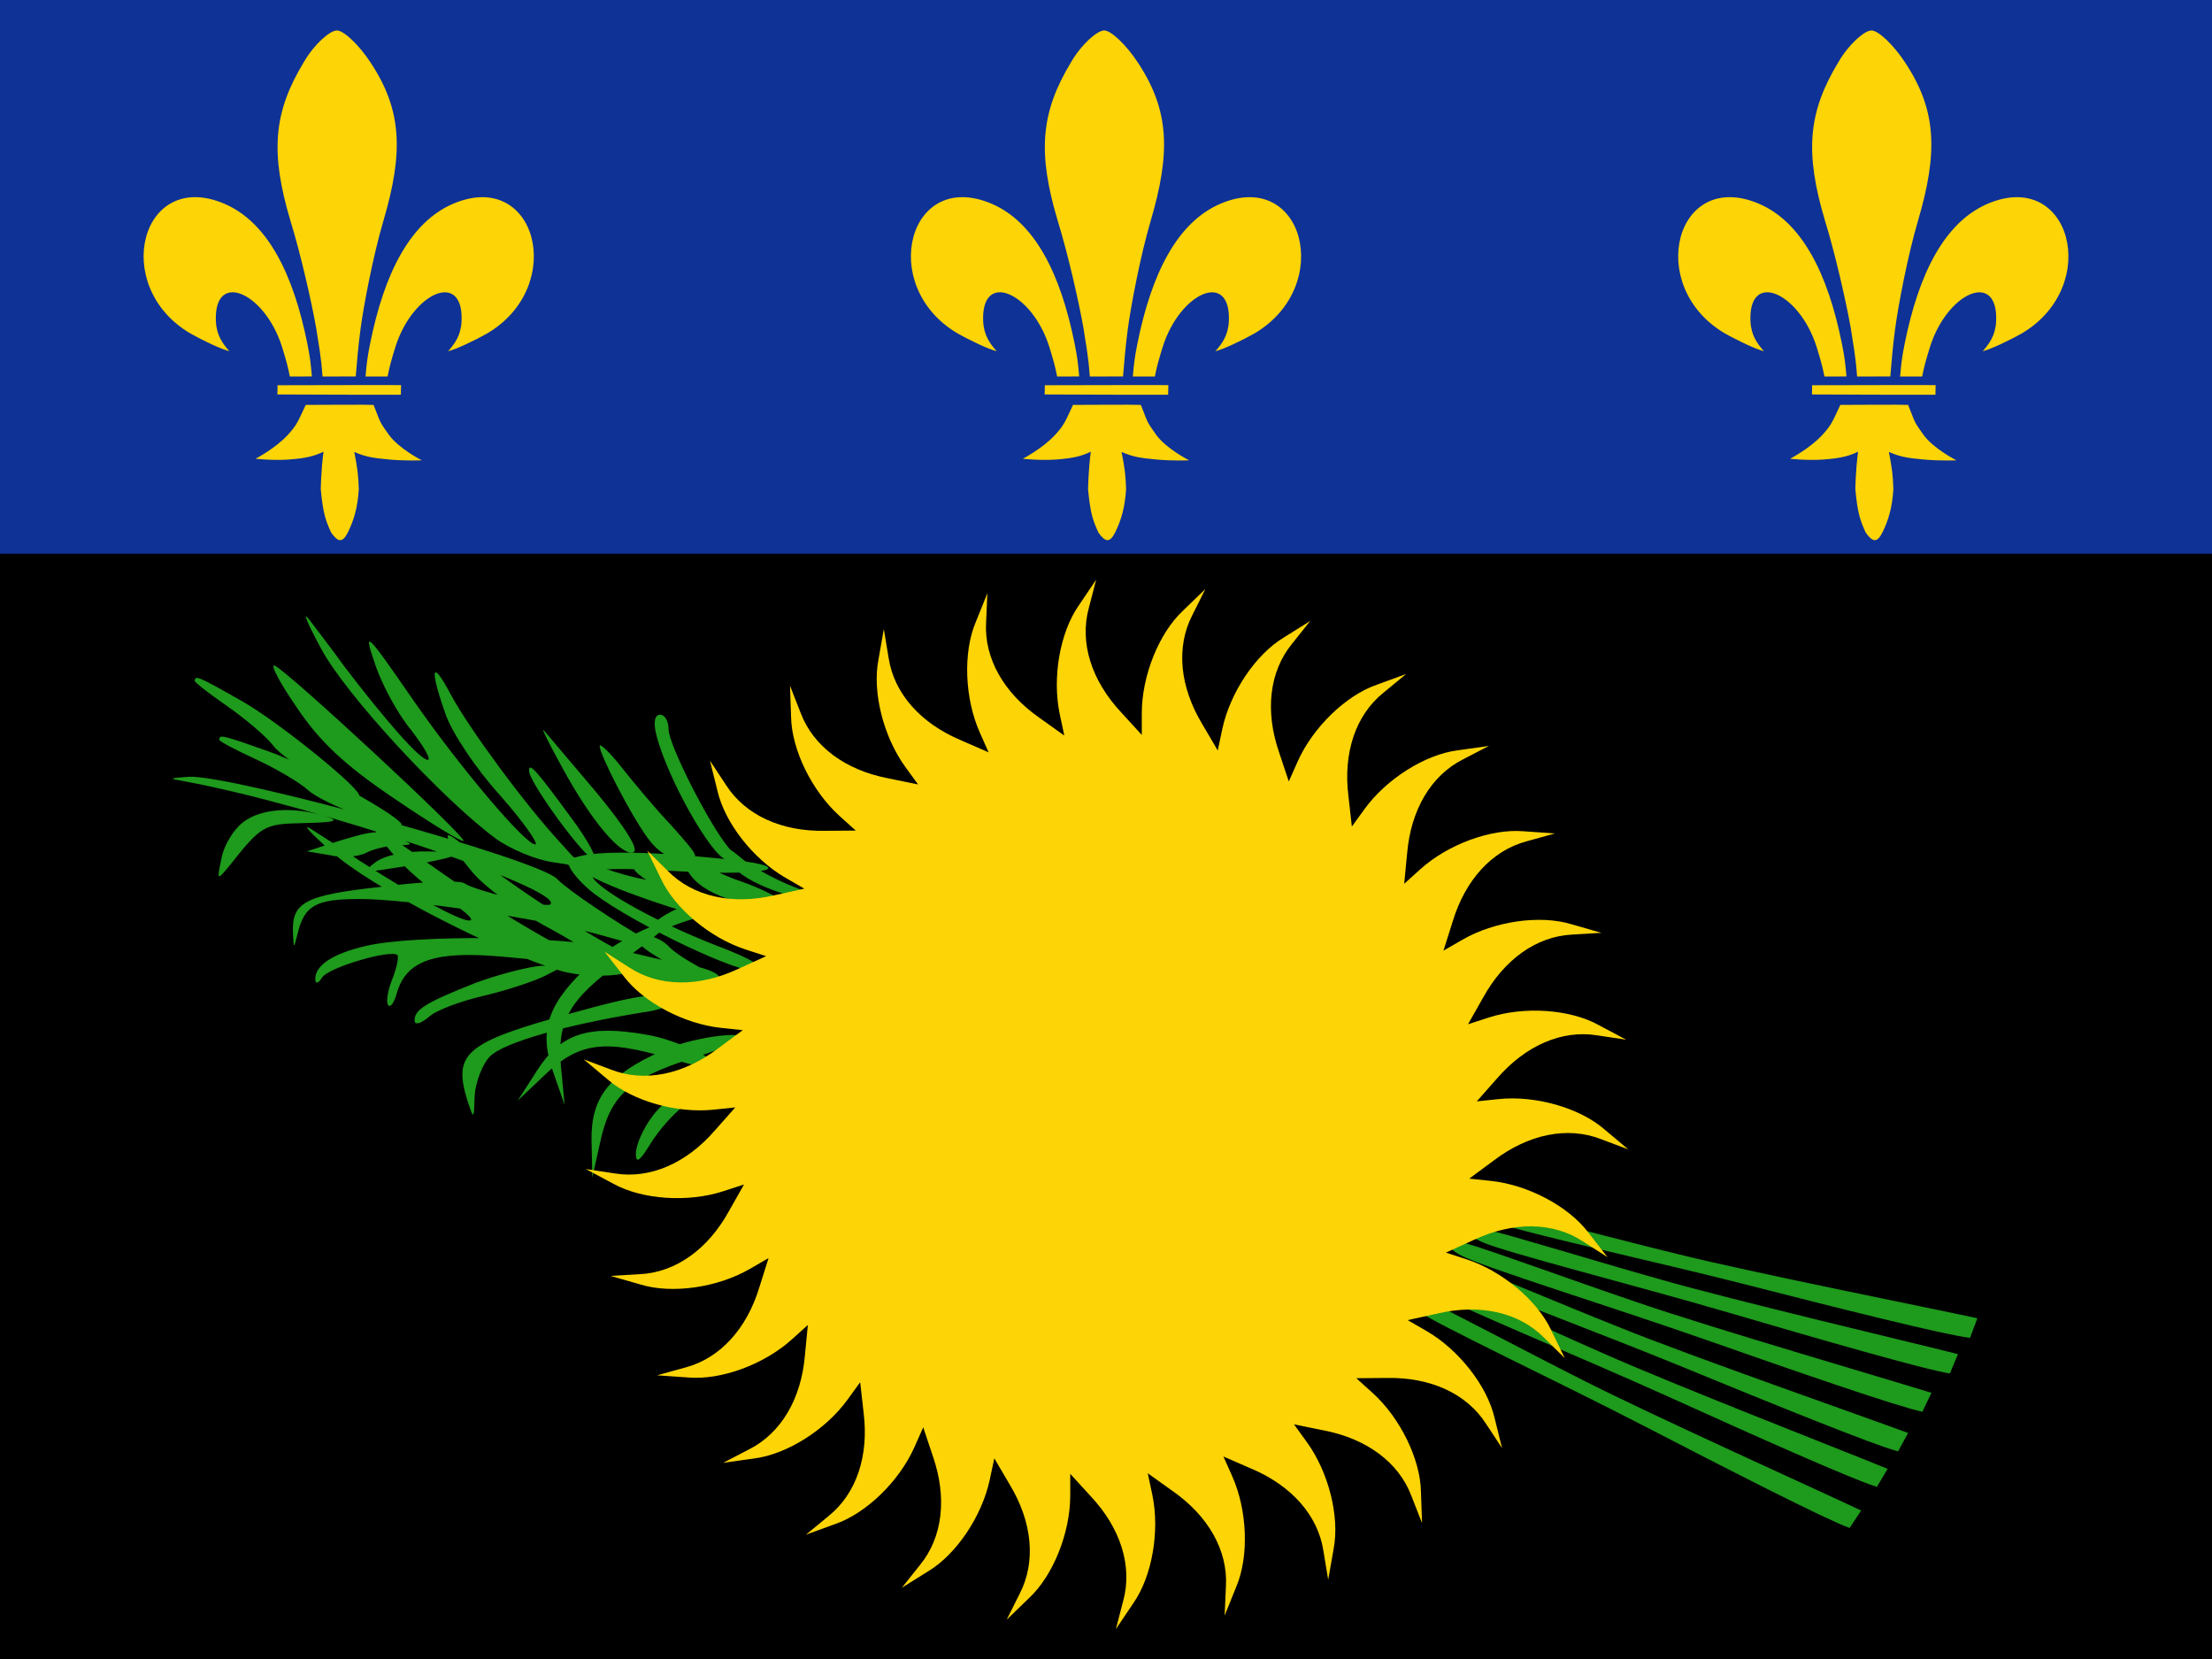 <svg width="160" height="120" viewBox="0 0 160 120" fill="none" xmlns="http://www.w3.org/2000/svg">
<g clip-path="url(#clip0_421_13948)">
<path d="M160 0H0V120H160V0Z" fill="black"/>
<path d="M160 0H0V40.05H160V0Z" fill="#0F3296"/>
<path d="M40.015 61.576C40.095 61.499 41.345 61.914 42.828 62.491C44.311 63.068 46.226 63.612 47.05 63.666C48.503 63.731 53.647 66.181 53.597 66.77C53.587 67.321 45.81 64.942 43.084 63.557C39.812 61.927 39.735 61.847 40.015 61.576Z" fill="#1E9A1C"/>
<path d="M49.603 62.708C50.229 64.239 52.45 65.285 55.431 65.543C57.448 65.686 56.523 64.816 53.703 63.788C52.379 63.365 50.837 62.566 50.182 62.091C49.029 61.197 49.029 61.197 49.603 62.708ZM21.526 51.258C23.137 53.65 24.97 55.374 28.526 57.766C31.137 59.546 33.415 60.936 33.526 60.825C33.748 60.547 20.748 48.477 19.859 48.143C19.526 48.032 20.248 49.422 21.526 51.258ZM54.973 63.993C56.179 64.556 57.719 65 58.496 65.026C59.414 65.057 59.17 64.831 57.457 64.164C56.116 63.64 54.512 62.758 53.8 62.212C52.524 61.168 52.524 61.168 52.658 62.087C52.734 62.612 53.696 63.428 54.973 63.993ZM47.47 53.141C48.248 56.256 51.47 61.985 52.581 62.207C53.581 62.374 53.581 62.319 52.748 61.373C51.359 59.76 48.359 53.864 48.359 52.752C48.359 52.14 48.081 51.695 47.748 51.695C47.359 51.695 47.247 52.251 47.47 53.141ZM14.078 49.235C14.058 49.345 15.101 50.15 16.408 51.059C17.715 51.967 19.237 53.253 19.742 53.907C20.608 55.076 25.513 57.975 25.973 57.605C26.424 57.289 20.106 52.163 17.434 50.675C14.255 48.871 14.145 48.852 14.078 49.235ZM15.867 53.515C15.867 53.626 17.034 54.238 18.479 54.905C19.923 55.573 21.645 56.574 22.256 57.13C23.312 58.131 28.645 60.133 29.034 59.689C29.423 59.299 22.312 55.35 19.423 54.349C15.978 53.125 15.867 53.125 15.867 53.515ZM40.644 55.477C42.755 59.371 44.922 61.929 45.811 61.651C46.255 61.484 45.255 59.871 43.089 57.257C41.145 54.977 39.478 52.974 39.311 52.807C39.145 52.64 39.756 53.864 40.644 55.477ZM43.375 53.959C43.375 54.571 45.541 58.798 46.819 60.578C47.541 61.58 48.374 62.136 49.319 62.136C50.708 62.136 50.708 62.136 48.597 59.744C47.375 58.465 45.764 56.518 44.93 55.461C44.097 54.404 43.375 53.737 43.375 53.959ZM38.267 55.755C38.267 56.59 42.328 62.152 42.957 62.152C43.243 62.152 42.557 60.817 41.356 59.204C38.667 55.533 38.267 55.144 38.267 55.755ZM34.431 71.083C30.764 72.529 29.986 73.03 29.986 73.808C29.986 74.142 30.375 74.087 30.986 73.586C31.486 73.085 33.32 72.418 34.986 72.028C36.653 71.639 38.653 70.972 39.43 70.582L40.819 69.859H39.153C38.264 69.915 36.097 70.471 34.431 71.083ZM24.019 61.634C26.759 64.128 35.921 68.84 40.563 70.226C41.821 70.596 43.862 70.681 45.015 70.438L47.165 70.01L45.043 68.889C41.62 67.118 35.999 63.365 33.982 61.555C31.784 59.574 31.855 60.258 34.092 62.995C34.965 64.097 37.548 65.997 39.812 67.184C42.096 68.424 43.691 69.559 43.43 69.654C42.751 69.901 36.485 66.325 31.718 62.971C26.539 59.295 26.326 59.195 28.253 61.571C29.198 62.706 30.945 64.26 32.213 64.981C33.447 65.775 34.292 66.473 34.031 66.568C33.509 66.758 30.262 64.982 26.023 62.265C24.841 61.453 23.231 60.441 22.533 59.985C21.764 59.497 22.453 60.252 24.019 61.634ZM24.423 60.856L22.201 61.58L23.867 61.858C24.756 62.08 25.923 61.969 26.478 61.691C26.979 61.413 27.978 61.19 28.701 61.135C29.923 61.135 29.923 61.079 28.867 60.634C27.478 60.022 27.145 60.022 24.423 60.856ZM27.161 62.366C26.216 63.089 26.272 63.145 28.328 62.811C29.55 62.644 31.328 62.31 32.217 62.088C33.661 61.699 33.55 61.643 31.05 61.587C29.383 61.532 27.828 61.865 27.161 62.366ZM13.359 56.518C22.526 58.187 40.914 64.361 39.803 65.417C39.525 65.695 34.359 64.416 33.637 63.916C33.359 63.638 30.637 63.749 27.637 64.138C22.026 64.75 21.081 65.251 21.192 67.531C21.248 68.644 21.248 68.644 21.526 67.531C22.026 65.473 22.859 65.028 26.026 65.028C29.47 65.028 38.914 66.419 43.081 67.531C48.636 69.088 48.803 69.088 46.97 68.087C44.581 66.752 40.97 64.305 40.303 63.582C39.081 62.191 16.915 56.073 13.693 56.184C12.193 56.296 12.137 56.296 13.359 56.518ZM17.574 59.482C16.907 59.983 16.185 61.151 16.018 62.096C15.685 63.709 15.685 63.709 16.574 62.652C18.907 59.704 19.074 59.593 21.963 59.537C24.296 59.482 24.63 59.371 23.518 59.037C21.185 58.314 18.852 58.48 17.574 59.482ZM45.891 62.914C46.335 63.693 50.668 65.862 51.002 65.528C51.168 65.362 50.668 64.917 50.002 64.527C49.28 64.138 48.335 63.526 47.946 63.081C47.057 62.247 45.391 62.08 45.891 62.914ZM46.225 68.199C46.669 68.978 51.002 71.147 51.336 70.813C51.503 70.646 51.002 70.201 50.336 69.812C49.614 69.423 48.669 68.811 48.28 68.366C47.391 67.531 45.725 67.364 46.225 68.199ZM49.216 65.641C48.179 66.042 47.137 66.767 46.813 67.286C46.431 67.9 46.755 67.906 48.091 67.233C49.139 66.709 50.653 66.278 51.483 66.207C53.038 66.13 53.038 66.13 52.048 65.511C51.483 65.158 50.282 65.193 49.216 65.641ZM42.818 69.633C39.652 72.476 38.952 74.459 39.965 77.404L40.842 79.926L40.598 77.373C40.221 73.87 41.164 72.277 44.997 69.509C46.799 68.221 48.231 67.054 48.196 66.948C48.008 66.366 44.428 68.115 42.818 69.633ZM23.216 46.895C24.939 50.177 31.938 57.742 35.827 60.634C36.883 61.413 38.772 62.191 39.938 62.358L42.105 62.692L40.494 60.912C37.883 58.075 33.883 52.624 32.605 50.233C31.216 47.618 31.049 48.286 32.216 51.623C32.66 52.958 34.438 55.628 36.161 57.519C37.883 59.466 38.994 61.079 38.716 61.079C37.994 61.079 33.327 55.572 29.994 50.789C26.383 45.56 26.216 45.394 27.216 48.286C27.716 49.676 28.827 51.734 29.772 52.847C30.661 54.015 31.216 54.96 30.939 54.96C30.383 54.96 27.939 52.179 24.883 48.174C24.05 47.006 22.883 45.505 22.383 44.837C21.828 44.114 22.217 45.06 23.216 46.895ZM41.136 62.47C41.136 62.859 41.97 63.86 42.97 64.639C45.914 66.864 53.747 70.59 54.747 70.201C55.358 69.979 54.414 69.367 51.747 68.366C47.081 66.53 42.803 64.083 42.803 63.249C42.803 62.804 44.636 62.748 49.192 63.026C56.025 63.416 58.08 62.637 51.858 62.081C45.303 61.413 41.136 61.58 41.136 62.47ZM26.47 68.421C24.081 68.977 22.804 69.811 22.804 70.813C22.804 71.202 23.026 71.146 23.304 70.701C23.748 69.978 28.304 68.643 28.748 69.088C28.859 69.2 28.693 70.034 28.359 70.868C28.026 71.702 27.915 72.537 28.082 72.704C28.248 72.926 28.526 72.481 28.693 71.869C29.359 69.478 31.415 68.754 36.359 69.2C38.859 69.422 41.637 69.7 42.526 69.756C43.47 69.811 44.748 70.145 45.414 70.534C46.859 71.313 52.47 71.369 51.97 70.59C51.803 70.312 50.748 69.922 49.581 69.756C48.47 69.589 46.136 69.033 44.414 68.588C40.97 67.698 29.97 67.587 26.47 68.421ZM46.757 74.842C42.57 74.094 40.579 74.762 38.885 77.375L37.44 79.62L39.298 77.856C41.823 75.401 43.658 75.164 48.196 76.485C50.319 77.114 52.12 77.525 52.182 77.432C52.524 76.924 48.943 75.177 46.757 74.842ZM41.335 73.292C33.613 75.405 32.724 76.184 33.836 79.688C34.28 81.023 34.28 80.968 34.336 79.243C34.391 78.298 34.891 76.963 35.447 76.407C36.447 75.406 40.947 74.126 46.447 73.236C47.78 73.07 48.669 72.68 48.502 72.402C48.057 71.679 46.28 71.901 41.335 73.292ZM47.898 76.01C44.01 77.734 42.732 79.403 42.787 82.517L42.843 85.187L43.398 82.684C44.12 79.236 45.51 78.012 50.01 76.566C52.121 75.898 53.843 75.231 53.843 75.119C53.843 74.508 49.898 75.064 47.898 76.01ZM47.16 80.785C46.493 81.675 45.993 82.843 45.993 83.455C45.993 84.178 46.271 84.011 47.049 82.732C47.66 81.731 48.715 80.563 49.382 80.062C50.66 79.172 50.66 79.172 49.493 79.172C48.827 79.172 47.827 79.839 47.16 80.785Z" fill="#1E9A1C"/>
<path d="M136.534 106.244C136.185 106.829 135.937 107.252 135.765 107.549C134.027 107.033 126.739 103.771 120.5 100.947C114.212 98.102 105.272 94.457 103.595 93.431C102.309 92.642 102.425 91.974 103.997 92.56C105.57 93.147 111.632 95.991 115.922 97.871C120.893 100.091 133.376 104.949 136.534 106.244ZM104.652 91.996C106.365 92.963 115.426 96.293 121.809 98.917C128.143 101.521 135.54 104.526 137.295 104.982C137.456 104.679 137.69 104.248 138.018 103.651C134.817 102.466 122.173 98.048 117.127 96.003C112.774 94.274 106.616 91.643 105.025 91.112C103.433 90.582 103.34 91.253 104.652 91.996ZM102.848 93.89C101.308 93.222 101.157 93.883 102.4 94.739C104.022 95.852 112.759 99.96 118.889 103.13C124.972 106.277 132.08 109.916 133.788 110.523C133.975 110.236 134.246 109.826 134.624 109.26C131.538 107.801 119.327 102.296 114.478 99.819C110.292 97.716 104.388 94.558 102.848 93.89ZM121.277 90.691C116.726 89.585 110.263 87.838 108.613 87.534C106.962 87.23 106.964 87.908 108.367 88.461C110.197 89.18 119.633 91.215 126.319 92.924C132.953 94.62 140.696 96.566 142.497 96.772C142.615 96.45 142.787 95.99 143.028 95.353C139.694 94.626 126.558 92.012 121.277 90.691ZM118.443 94.205C114.005 92.706 107.719 90.401 106.101 89.955C104.484 89.508 104.426 90.184 105.776 90.857C107.536 91.734 116.759 94.584 123.271 96.87C129.732 99.138 137.276 101.752 139.053 102.115C139.198 101.804 139.409 101.361 139.705 100.747C136.447 99.732 123.589 95.982 118.443 94.205ZM120.047 92.528C115.538 91.264 109.139 89.292 107.501 88.931C105.862 88.569 105.84 89.247 107.223 89.849C109.027 90.632 118.386 92.995 125.009 94.937C131.579 96.863 139.25 99.078 141.043 99.347C141.172 99.029 141.359 98.576 141.623 97.948C138.315 97.105 125.279 94.034 120.047 92.528Z" fill="#1E9A1C"/>
<path d="M83.019 106.563L84.819 107.85C87.398 109.649 88.817 112.149 88.676 114.73L88.581 116.861L89.427 114.764C90.354 112.57 90.226 109.247 89.132 106.786L88.494 105.352L90.521 106.235C93.418 107.458 95.325 109.608 95.723 112.162L96.072 114.267L96.465 112.039C96.915 109.699 96.101 106.477 94.519 104.298L93.597 103.026L95.763 103.468C98.85 104.062 101.162 105.768 102.082 108.184L102.861 110.17L102.782 107.908C102.737 105.526 101.271 102.544 99.271 100.741L98.105 99.69L100.316 99.672C103.459 99.609 106.075 100.797 107.477 102.969L108.65 104.749L108.104 102.553C107.565 100.234 105.512 97.621 103.182 96.274L101.823 95.488L103.982 95.011C107.043 94.295 109.848 94.913 111.67 96.745L113.188 98.242L112.198 96.208C111.189 94.051 108.638 91.922 106.079 91.09L104.586 90.605L106.599 89.688C109.444 88.351 112.317 88.371 114.479 89.784L116.275 90.932L114.884 89.149C113.449 87.249 110.512 85.698 107.836 85.417L106.276 85.253L108.055 83.937C110.56 82.038 113.374 81.458 115.783 82.39L117.778 83.139L116.047 81.685C114.249 80.126 111.054 79.22 108.378 79.502L106.818 79.666L108.283 78.009C110.34 75.629 112.972 74.477 115.522 74.888L117.628 75.205L115.633 74.143C113.551 72.992 110.238 72.771 107.679 73.603L106.186 74.088L107.276 72.163C108.793 69.407 111.129 67.732 113.707 67.602L115.834 67.474L113.662 66.851C111.386 66.158 108.1 66.633 105.769 67.979L104.41 68.764L105.076 66.654C105.988 63.642 107.925 61.519 110.421 60.855L112.475 60.287L110.221 60.129C107.85 59.925 104.734 61.072 102.735 62.875L101.569 63.926L101.782 61.723C102.048 58.587 103.502 56.107 105.805 54.937L107.696 53.955L105.459 54.27C103.098 54.564 100.288 56.335 98.707 58.514L97.784 59.785L97.536 57.586C97.145 54.463 98.051 51.734 100.062 50.112L101.707 48.757L99.584 49.53C97.335 50.309 94.955 52.627 93.861 55.087L93.222 56.523L92.522 54.423C91.491 51.45 91.812 48.592 93.441 46.587L94.769 44.919L92.853 46.117C90.815 47.347 88.968 50.11 88.409 52.745L88.083 54.282L86.962 52.374C85.336 49.68 85.056 46.819 86.233 44.517L87.186 42.609L85.56 44.18C83.823 45.808 82.589 48.895 82.589 51.589V53.16L81.097 51.527C78.948 49.231 78.079 46.489 78.753 43.993L79.288 41.928L78.024 43.804C76.662 45.757 76.097 49.033 76.657 51.669L76.983 53.205L75.184 51.919C72.604 50.119 71.186 47.619 71.326 45.037L71.421 42.906L70.575 45.004C69.649 47.198 69.776 50.52 70.87 52.981L71.508 54.417L69.481 53.533C66.585 52.31 64.677 50.16 64.279 47.606L63.93 45.502L63.538 47.729C63.087 50.068 63.901 53.291 65.483 55.471L66.406 56.741L64.24 56.298C61.153 55.705 58.841 53.999 57.92 51.583L57.142 49.598L57.22 51.859C57.266 54.241 58.732 57.224 60.731 59.026L61.897 60.077L59.686 60.095C56.543 60.158 53.927 58.97 52.526 56.799L51.352 55.018L51.898 57.213C52.437 59.534 54.49 62.147 56.821 63.493L58.179 64.279L56.021 64.756C52.959 65.472 50.154 64.855 48.332 63.023L46.814 61.526L47.805 63.559C48.813 65.717 51.365 67.844 53.923 68.677L55.416 69.162L53.404 70.079C50.558 71.416 47.685 71.395 45.523 69.983L43.727 68.835L45.118 70.617C46.553 72.518 49.49 74.068 52.166 74.35L53.726 74.514L51.948 75.829C49.442 77.73 46.628 78.307 44.22 77.376L42.225 76.627L43.955 78.081C45.754 79.641 48.949 80.546 51.624 80.265L53.185 80.101L51.719 81.757C49.662 84.138 47.03 85.289 44.481 84.879L42.374 84.561L44.369 85.624C46.452 86.776 49.765 86.996 52.324 86.163L53.816 85.678L52.726 87.604C51.209 90.36 48.873 92.035 46.295 92.164L44.168 92.291L46.34 92.915C48.616 93.608 51.903 93.134 54.233 91.787L55.592 91.001L54.926 93.112C54.014 96.124 52.078 98.248 49.582 98.912L47.528 99.48L49.782 99.637C52.153 99.841 55.269 98.693 57.268 96.891L58.434 95.839L58.221 98.043C57.955 101.179 56.501 103.659 54.198 104.828L52.306 105.811L54.544 105.496C56.905 105.202 59.715 103.43 61.296 101.251L62.218 99.98L62.467 102.18C62.858 105.302 61.951 108.031 59.941 109.654L58.295 111.009L60.419 110.236C62.667 109.457 65.048 107.138 66.142 104.678L66.78 103.243L67.48 105.341C68.511 108.315 68.191 111.173 66.561 113.179L65.233 114.847L67.15 113.648C69.187 112.418 71.034 109.655 71.594 107.02L71.92 105.484L73.041 107.392C74.666 110.086 74.947 112.948 73.77 115.249L72.817 117.157L74.442 115.585C76.18 113.958 77.413 110.871 77.413 108.178V106.606L78.906 108.239C81.055 110.536 81.923 113.277 81.25 115.773L80.714 117.838L81.978 115.962C83.34 114.008 83.905 110.733 83.346 108.098L83.019 106.561" fill="#FDD406"/>
<path d="M77.481 4.484C75.284 8.108 75.021 11.007 76.521 16.013C77.243 18.349 78.037 21.838 78.37 23.729C78.814 26.398 78.768 26.652 78.83 27.233C79.386 27.233 80.648 27.235 81.232 27.231C81.316 26.307 81.384 25.24 81.581 23.773C81.811 22.062 82.493 18.485 83.225 16C84.69 11.034 84.592 7.987 82.314 4.539C81.481 3.26 80.37 2.203 79.87 2.203C79.37 2.203 78.239 3.18 77.481 4.484ZM88.274 14.738C85.163 16.073 83.292 19.768 82.27 24.861C82.082 25.818 82.035 26.155 81.941 27.233C82.614 27.236 82.879 27.24 83.535 27.236C83.679 26.511 83.782 26.128 84.099 25.099C85.355 21.119 89.053 19.522 88.886 23.248C88.83 24.277 88.397 24.852 87.914 25.404C88.51 25.255 89.778 24.662 90.806 24.078C96.528 20.63 94.274 12.179 88.274 14.738ZM75.562 28.532C78.073 28.543 82.412 28.563 84.496 28.552C84.499 28.016 84.506 28.289 84.511 27.856C82.977 27.843 77.102 27.865 75.574 27.865C75.578 28.145 75.57 28.28 75.562 28.532ZM76.3 31.475C75.395 32.452 73.981 33.182 73.981 33.182C73.981 33.182 75.232 33.323 76.399 33.238C77.565 33.153 78.212 33.007 78.901 32.672C78.714 34.063 78.704 35.407 78.704 35.407C78.873 37.198 79.065 37.656 79.453 38.528C79.979 39.255 80.285 39.259 80.672 38.492C81.09 37.632 81.365 36.748 81.453 35.399C81.423 34.388 81.366 33.925 81.127 32.69C81.934 33.039 82.444 33.13 83.648 33.238C84.88 33.349 86.013 33.295 86.013 33.295C86.013 33.295 84.348 32.459 83.616 31.433C82.893 30.421 83.047 30.593 82.521 29.289C81.882 29.258 78.643 29.288 77.615 29.288C77.052 30.477 76.996 30.725 76.3 31.475ZM71.727 14.736C74.838 16.071 76.709 19.766 77.731 24.859C77.92 25.816 77.966 26.153 78.061 27.231C77.387 27.234 77.123 27.238 76.466 27.234C76.322 26.509 76.219 26.126 75.902 25.097C74.647 21.117 70.949 19.52 71.116 23.246C71.171 24.275 71.605 24.85 72.088 25.402C71.491 25.253 70.223 24.66 69.196 24.076C63.474 20.628 65.727 12.178 71.727 14.736Z" fill="#FDD406"/>
<path d="M21.981 4.484C19.784 8.108 19.521 11.007 21.021 16.013C21.743 18.349 22.537 21.838 22.87 23.729C23.314 26.398 23.268 26.652 23.33 27.233C23.886 27.233 25.148 27.235 25.732 27.231C25.816 26.307 25.884 25.24 26.081 23.773C26.311 22.062 26.992 18.485 27.725 16C29.19 11.034 29.092 7.987 26.814 4.539C25.981 3.26 24.87 2.203 24.37 2.203C23.87 2.203 22.739 3.18 21.981 4.484ZM32.774 14.738C29.663 16.073 27.792 19.768 26.77 24.861C26.581 25.818 26.535 26.155 26.441 27.233C27.114 27.236 27.379 27.24 28.035 27.236C28.179 26.511 28.282 26.128 28.599 25.099C29.855 21.119 33.553 19.522 33.386 23.248C33.33 24.277 32.897 24.852 32.414 25.404C33.011 25.255 34.278 24.662 35.306 24.078C41.028 20.63 38.774 12.179 32.774 14.738ZM20.062 28.532C22.573 28.543 26.912 28.563 28.996 28.552C28.999 28.016 29.006 28.289 29.012 27.856C27.477 27.843 21.602 27.865 20.074 27.865C20.078 28.145 20.07 28.28 20.062 28.532ZM20.8 31.475C19.895 32.452 18.482 33.182 18.482 33.182C18.482 33.182 19.732 33.323 20.899 33.238C22.065 33.153 22.712 33.007 23.401 32.672C23.214 34.063 23.203 35.407 23.203 35.407C23.373 37.198 23.565 37.656 23.953 38.528C24.479 39.255 24.785 39.259 25.172 38.492C25.59 37.632 25.865 36.748 25.953 35.399C25.923 34.388 25.866 33.925 25.627 32.69C26.434 33.039 26.944 33.13 28.148 33.238C29.38 33.349 30.513 33.295 30.513 33.295C30.513 33.295 28.848 32.459 28.116 31.433C27.393 30.421 27.547 30.593 27.021 29.289C26.382 29.258 23.143 29.288 22.115 29.288C21.552 30.477 21.496 30.725 20.8 31.475ZM16.227 14.736C19.338 16.071 21.209 19.766 22.231 24.859C22.42 25.816 22.466 26.153 22.561 27.231C21.887 27.234 21.622 27.238 20.966 27.234C20.822 26.509 20.719 26.126 20.402 25.097C19.147 21.117 15.449 19.52 15.616 23.246C15.671 24.275 16.105 24.85 16.588 25.402C15.991 25.253 14.723 24.66 13.696 24.076C7.974 20.628 10.227 12.178 16.227 14.736Z" fill="#FDD406"/>
<path d="M132.981 4.484C130.783 8.108 130.521 11.007 132.021 16.013C132.743 18.349 133.537 21.838 133.87 23.729C134.314 26.398 134.268 26.652 134.33 27.233C134.886 27.233 136.148 27.235 136.732 27.231C136.816 26.307 136.884 25.24 137.081 23.773C137.311 22.062 137.992 18.485 138.725 16C140.19 11.034 140.092 7.987 137.814 4.539C136.981 3.26 135.87 2.203 135.37 2.203C134.87 2.203 133.739 3.18 132.981 4.484ZM143.774 14.738C140.663 16.073 138.792 19.768 137.77 24.861C137.581 25.818 137.535 26.155 137.441 27.233C138.114 27.236 138.379 27.24 139.035 27.236C139.179 26.511 139.282 26.128 139.599 25.099C140.855 21.119 144.553 19.522 144.386 23.248C144.33 24.277 143.896 24.852 143.414 25.404C144.01 25.255 145.278 24.662 146.306 24.078C152.028 20.63 149.774 12.179 143.774 14.738ZM131.062 28.532C133.573 28.543 137.912 28.563 139.996 28.552C139.999 28.016 140.006 28.289 140.011 27.856C138.477 27.843 132.601 27.865 131.074 27.865C131.077 28.145 131.07 28.28 131.062 28.532ZM131.8 31.475C130.895 32.452 129.481 33.182 129.481 33.182C129.481 33.182 130.732 33.323 131.899 33.238C133.065 33.153 133.712 33.007 134.401 32.672C134.214 34.063 134.203 35.407 134.203 35.407C134.373 37.198 134.565 37.656 134.953 38.528C135.479 39.255 135.785 39.259 136.172 38.492C136.59 37.632 136.865 36.748 136.953 35.399C136.923 34.388 136.866 33.925 136.627 32.69C137.434 33.039 137.944 33.13 139.148 33.238C140.38 33.349 141.513 33.295 141.513 33.295C141.513 33.295 139.848 32.459 139.116 31.433C138.393 30.421 138.547 30.593 138.021 29.289C137.382 29.258 134.143 29.288 133.115 29.288C132.552 30.477 132.496 30.725 131.8 31.475ZM127.227 14.736C130.338 16.071 132.209 19.766 133.231 24.859C133.42 25.816 133.466 26.153 133.561 27.231C132.887 27.234 132.622 27.238 131.966 27.234C131.822 26.509 131.719 26.126 131.402 25.097C130.147 21.117 126.449 19.52 126.616 23.246C126.671 24.275 127.105 24.85 127.588 25.402C126.991 25.253 125.723 24.66 124.696 24.076C118.974 20.628 121.227 12.178 127.227 14.736Z" fill="#FDD406"/>
</g>
<defs>
<clipPath id="clip0_421_13948">
<rect width="160" height="120" fill="white"/>
</clipPath>
</defs>
</svg>
